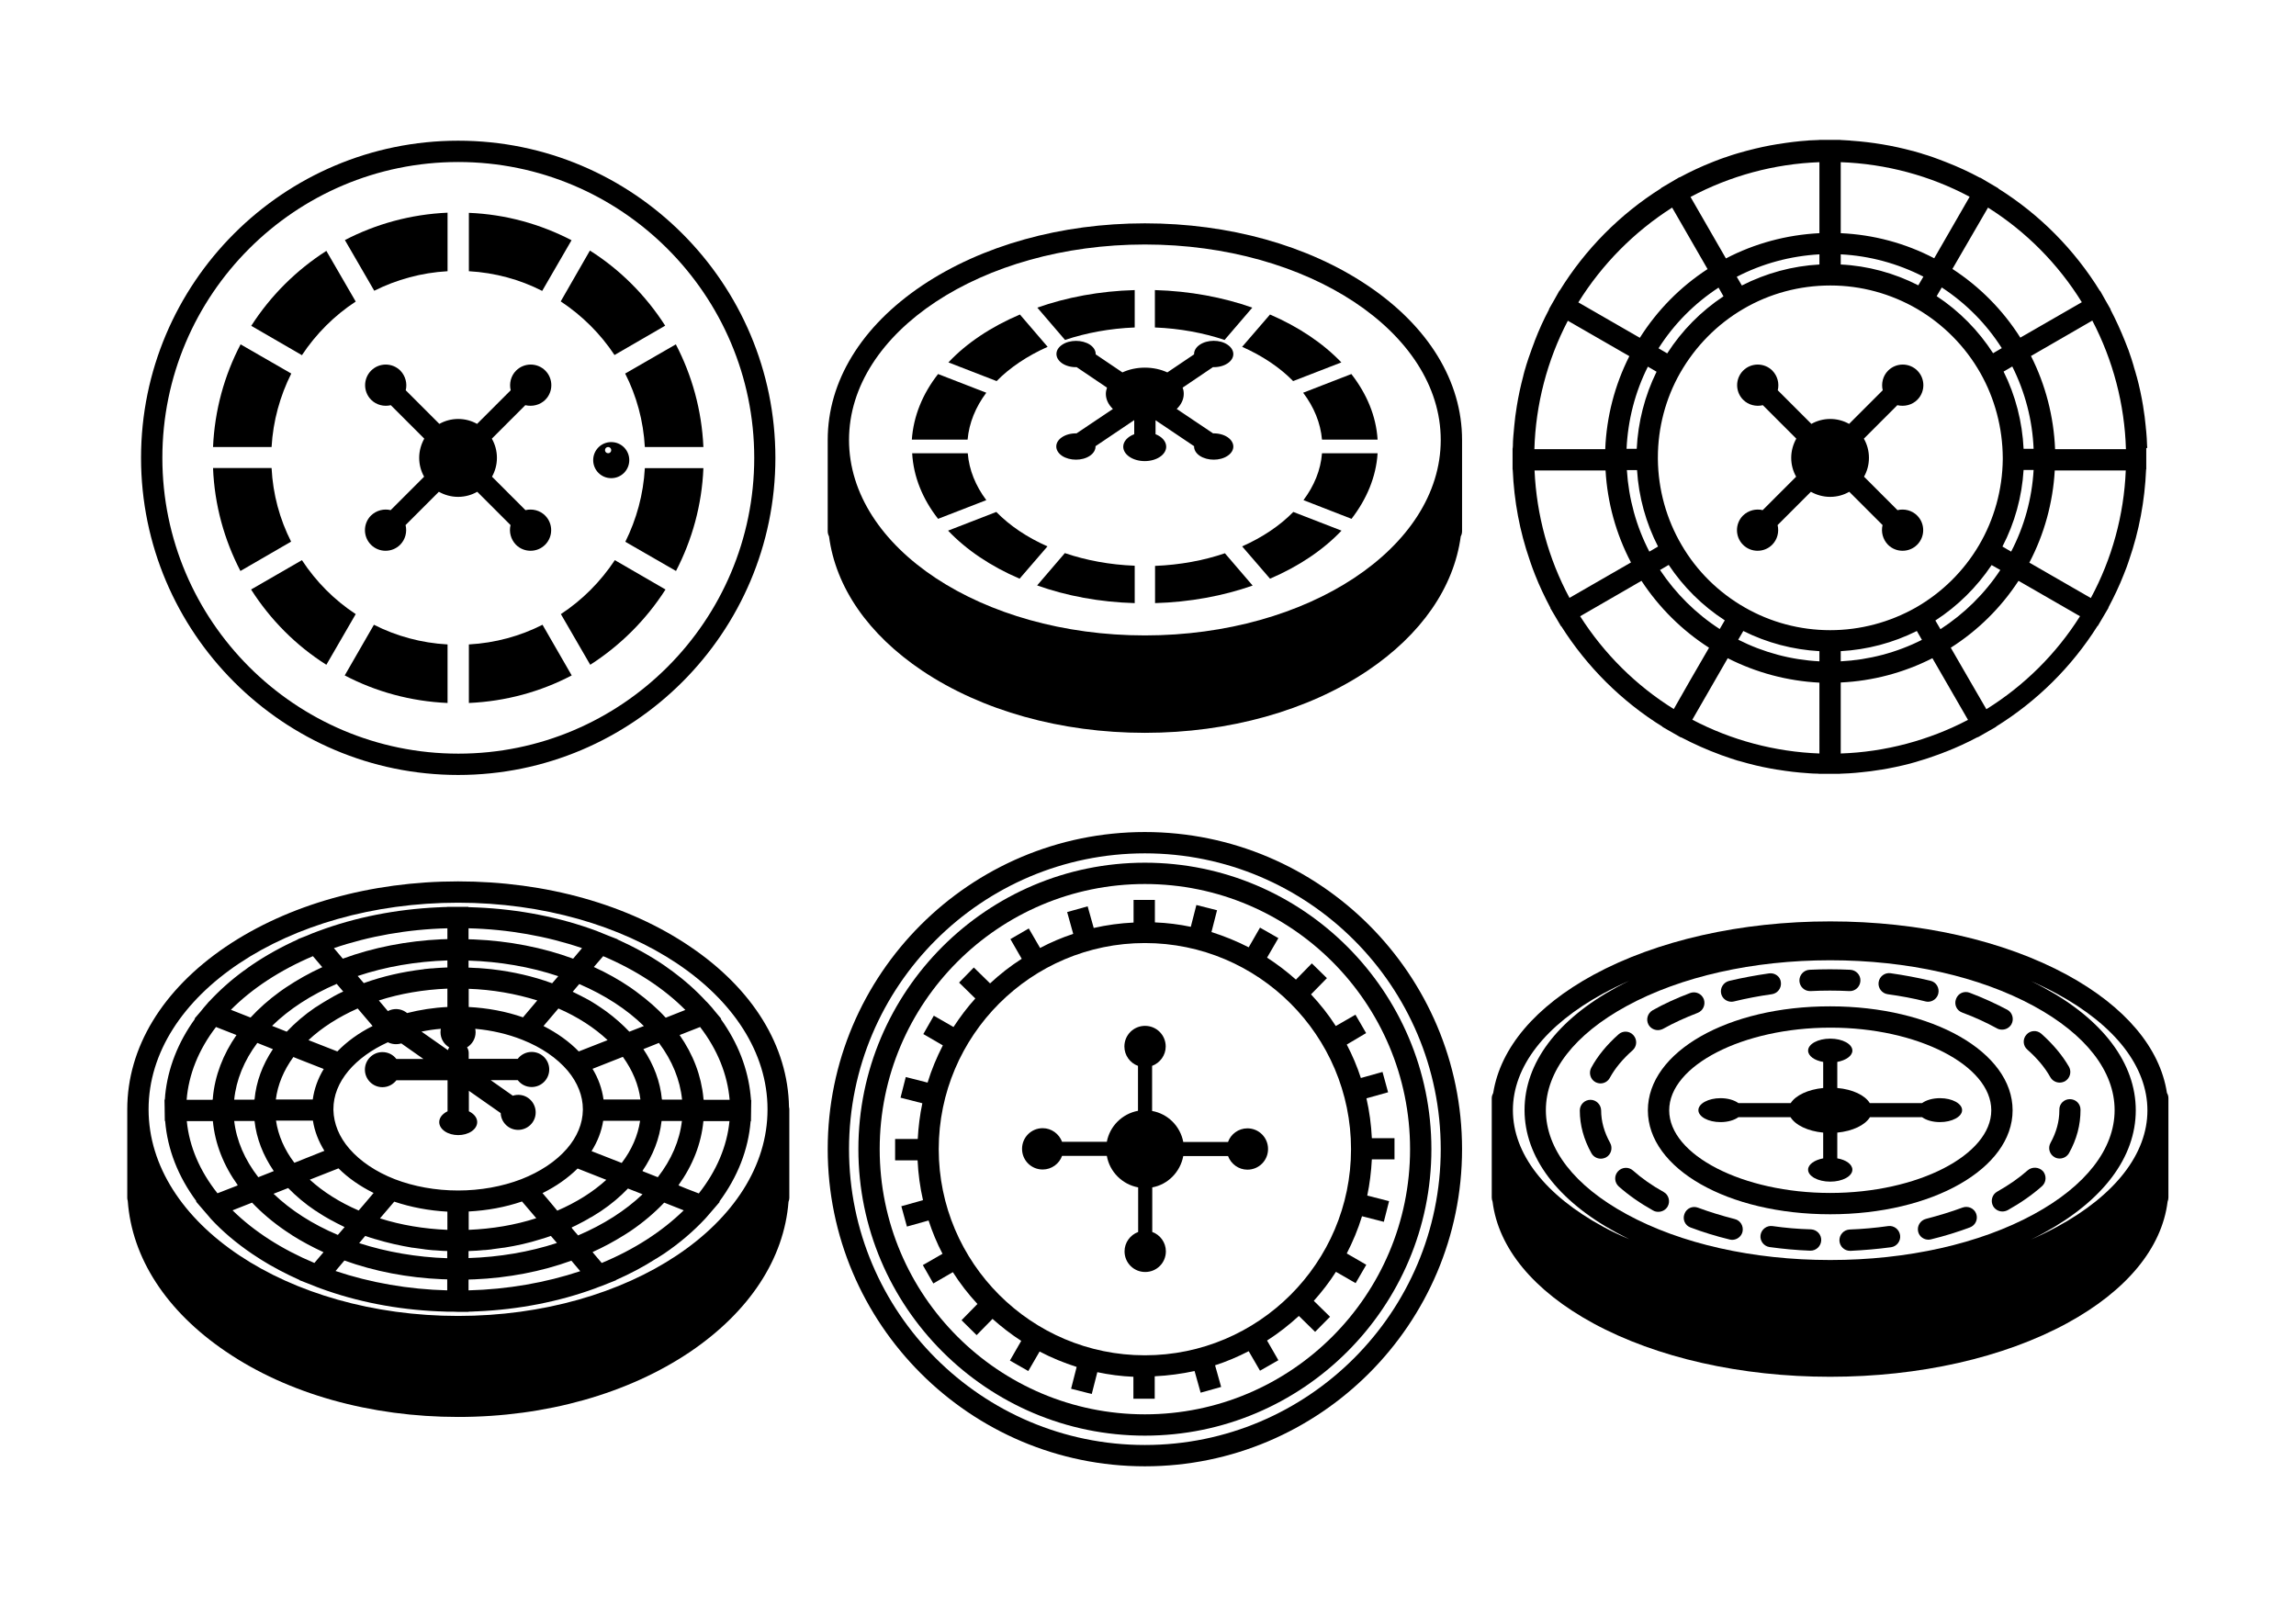 <?xml version="1.0" encoding="utf-8"?>
<!-- Generator: Adobe Illustrator 18.0.0, SVG Export Plug-In . SVG Version: 6.00 Build 0)  -->
<!DOCTYPE svg PUBLIC "-//W3C//DTD SVG 1.1//EN" "http://www.w3.org/Graphics/SVG/1.1/DTD/svg11.dtd">
<svg version="1.1" id="Layer_1" xmlns:x="http://ns.adobe.com/Extensibility/1.0/" xmlns:i="http://ns.adobe.com/AdobeIllustrator/10.0/" xmlns:graph="http://ns.adobe.com/Graphs/1.0/"
	 xmlns="http://www.w3.org/2000/svg" xmlns:xlink="http://www.w3.org/1999/xlink" xmlns:a="http://ns.adobe.com/AdobeSVGViewerExtensions/3.0/"
	 x="0px" y="0px" width="1400px" height="980px" viewBox="0 0 1400 980" enable-background="new 0 0 1400 980" xml:space="preserve"
	>
<g>
	<g>
		<path d="M86,279.2c0,106.6,86.8,193.4,193.4,193.4s193.4-86.8,193.4-193.4S386.1,85.8,279.4,85.8S86,172.6,86,279.2z M459.9,279.2
			c0,99.5-80.9,180.4-180.4,180.4S99,378.7,99,279.2S179.9,98.8,279.4,98.8S459.9,179.7,459.9,279.2z"/>
		<path d="M341.9,183.8c13,8.6,24.2,19.7,32.8,32.7l30.9-17.9c-11.8-18.4-27.4-34.1-45.9-45.8L341.9,183.8z"/>
		<path d="M153.2,198.7l30.9,17.9c8.6-13,19.8-24.2,32.8-32.7l-17.9-30.9C180.7,164.7,165,180.3,153.2,198.7z"/>
		<path d="M285.9,165.4c16,0.9,31.2,5.1,44.7,12l17.9-30.9c-18.9-9.8-40.1-15.8-62.6-16.7V165.4z"/>
		<path d="M153.1,359.5c11.8,18.5,27.4,34.2,45.9,45.9l17.9-30.9c-13.1-8.6-24.2-19.8-32.8-32.9L153.1,359.5z"/>
		<path d="M342,374.5l17.9,30.9c18.4-11.8,34.1-27.5,45.9-45.9l-30.9-17.9C366.2,354.7,355.1,365.9,342,374.5z"/>
		<path d="M272.9,165.4v-35.7c-22.5,1-43.7,6.9-62.6,16.7l17.9,30.9C241.8,170.5,256.9,166.3,272.9,165.4z"/>
		<path d="M393.2,272.6h35.7c-1-22.5-7-43.8-16.8-62.6l-30.9,17.8C388.1,241.4,392.3,256.5,393.2,272.6z"/>
		<path d="M285.9,428.7c22.6-1,43.8-6.9,62.7-16.8L330.8,381c-13.6,6.9-28.8,11.1-44.9,12V428.7z"/>
		<path d="M412.2,348.2c9.8-18.9,15.8-40.2,16.7-62.7h-35.7c-0.9,16.1-5.1,31.2-11.9,44.9L412.2,348.2z"/>
		<path d="M165.6,272.6c0.9-16,5.2-31.2,12-44.8l-30.9-17.8c-9.9,18.9-15.8,40.1-16.8,62.6H165.6z"/>
		<path d="M146.6,348.2l30.9-17.9c-6.9-13.6-11.1-28.8-11.9-44.9h-35.7C130.8,308.1,136.8,329.3,146.6,348.2z"/>
		<path d="M272.9,428.7V393c-16.1-0.9-31.3-5.1-44.9-12l-17.8,30.9C229.1,421.8,250.4,427.7,272.9,428.7z"/>
		<path d="M332.5,243.8c4.9-4.9,4.9-12.9,0-17.8c-4.9-4.9-12.9-4.9-17.8,0c-3.2,3.2-4.3,7.8-3.3,12l-20.5,20.5
			c-3.4-1.9-7.3-3-11.5-3c-4.2,0-8.1,1.1-11.5,3l-20.5-20.5c1-4.1-0.1-8.7-3.3-12c-4.9-4.9-12.9-4.9-17.8,0
			c-4.9,4.9-4.9,12.9,0,17.8c3.2,3.2,7.8,4.3,12,3.3l20.4,20.4c-1.9,3.4-3.1,7.4-3.1,11.7c0,4.2,1.1,8.1,3,11.5l-20.4,20.4
			c-4.1-1-8.7,0.1-12,3.3c-4.9,4.9-4.9,12.9,0,17.8c4.9,4.9,12.9,4.9,17.8,0c3.2-3.2,4.3-7.8,3.3-12l20.3-20.3
			c3.4,1.9,7.4,3.1,11.7,3.1c4.2,0,8.2-1.1,11.7-3.1l20.3,20.3c-1,4.1,0.1,8.7,3.3,12c4.9,4.9,12.9,4.9,17.8,0
			c4.9-4.9,4.9-12.9,0-17.8c-3.2-3.2-7.8-4.3-12-3.3l-20.4-20.4c1.9-3.4,3-7.3,3-11.5c0-4.2-1.1-8.2-3.1-11.7l20.4-20.4
			C324.7,248.1,329.3,247,332.5,243.8z"/>
		<path d="M361.7,280.6c0,6.1,4.9,11,11,11s11-4.9,11-11s-4.9-11-11-11S361.7,274.5,361.7,280.6z M370.8,276.4
			c-1.1,0-1.9-0.9-1.9-1.9c0-1.1,0.9-1.9,1.9-1.9c1.1,0,1.9,0.9,1.9,1.9C372.7,275.6,371.9,276.4,370.8,276.4z"/>
	</g>
	<g>
		<path d="M1309.3,273.9c0-0.2,0-0.3,0-0.5c0-0.5,0-1-0.1-1.5c-0.1-1.5-0.1-3-0.2-4.5c0-0.5-0.1-0.9-0.1-1.4
			c-0.1-1.9-0.3-3.7-0.5-5.5c0-0.1,0-0.1,0-0.2c-0.4-4.2-0.9-8.3-1.6-12.4c0,0,0-0.1,0-0.1c-1-6.1-2.3-12.2-3.9-18.1
			c-0.1-0.2-0.1-0.4-0.2-0.6c-0.4-1.6-0.9-3.2-1.4-4.8c-0.1-0.5-0.3-1-0.4-1.5c-0.4-1.3-0.8-2.6-1.2-3.9c-0.5-1.5-1-2.9-1.5-4.4
			c-0.2-0.6-0.4-1.3-0.7-1.9c-0.5-1.4-1-2.7-1.6-4.1c-0.1-0.2-0.1-0.3-0.2-0.5c-2.6-6.5-5.5-12.9-8.8-19.2l0.1-0.1l-3.2-5.6
			c0,0,0,0,0,0l-3.2-5.7l-0.1,0.1c-15.6-25.3-36.8-46.7-62-62.5l0.1-0.1l-5.6-3.3l-5.6-3.3l-0.1,0.1c-6.5-3.5-13.2-6.6-20.1-9.3
			c-0.3-0.1-0.7-0.3-1-0.4c-1.1-0.4-2.2-0.9-3.4-1.3c-0.9-0.3-1.8-0.7-2.7-1c-0.7-0.3-1.5-0.5-2.2-0.8c-1.8-0.6-3.6-1.2-5.4-1.7
			c-0.3-0.1-0.6-0.2-0.8-0.3c-1.7-0.5-3.5-1-5.2-1.5c-0.2,0-0.4-0.1-0.5-0.1c-11.9-3.2-24.3-5.3-37.1-6.2c-0.3,0-0.6,0-0.8-0.1
			c-1.7-0.1-3.5-0.2-5.2-0.3c-0.2,0-0.4,0-0.7,0v-0.1l-6.3,0c0,0-0.1,0-0.1,0c0,0-0.1,0-0.1,0h-6.5v0.1c-0.3,0-0.6,0-0.8,0
			c-1.6,0.1-3.2,0.1-4.7,0.2c-0.4,0-0.8,0-1.2,0.1c-6.2,0.4-12.4,1.2-18.4,2.2c-0.1,0-0.1,0-0.2,0c-6.2,1-12.2,2.3-18.2,3.9
			c-0.3,0.1-0.5,0.1-0.8,0.2c-1.7,0.5-3.3,0.9-5,1.4c-0.3,0.1-0.6,0.2-1,0.3c-1.8,0.5-3.5,1.1-5.3,1.7c-0.8,0.3-1.6,0.6-2.4,0.8
			c-0.9,0.3-1.7,0.6-2.5,0.9c-1.1,0.4-2.2,0.8-3.4,1.3c-0.3,0.1-0.6,0.3-1,0.4c-6.9,2.7-13.7,5.9-20.2,9.4l-0.1-0.1l-5.6,3.3
			l-5.6,3.3l0.1,0.1c-25.1,15.8-46.3,37.2-61.9,62.5l-0.1-0.1l-3.2,5.7l-3.2,5.6l0.1,0.1c-3.3,6.2-6.2,12.6-8.7,19.1
			c-0.1,0.2-0.2,0.4-0.2,0.6c-0.5,1.3-1,2.6-1.5,4c-0.5,1.5-1.1,3-1.6,4.5c-0.2,0.6-0.4,1.1-0.6,1.7c-0.4,1.3-0.9,2.7-1.3,4
			c-0.1,0.5-0.3,0.9-0.4,1.4c-0.5,1.6-1,3.3-1.4,5c0,0.2-0.1,0.3-0.1,0.5c-1.6,6-2.9,12-3.9,18.2c0,0,0,0,0,0
			c-0.7,4.1-1.2,8.2-1.6,12.4c0,0,0,0.1,0,0.1c-0.2,1.8-0.3,3.7-0.5,5.5c0,0.4-0.1,0.9-0.1,1.3c-0.1,1.5-0.2,3-0.2,4.5
			c0,0.5,0,1-0.1,1.5c0,0.2,0,0.3,0,0.5h-0.1l0,4.9c0,0.1,0,0.3,0,0.4c0,0.3,0,0.5,0,0.8l0,6.9h0.1c0,0,0,0.1,0,0.1
			c0.8,19.1,4.3,37.6,10.3,54.9c0.2,0.6,0.4,1.2,0.6,1.8c0.4,1,0.7,2.1,1.1,3.1c0.4,1,0.7,1.9,1.1,2.9c0.2,0.4,0.3,0.9,0.5,1.3
			c2.7,6.9,5.9,13.6,9.4,20.2l-0.1,0.1l3.3,5.6l3.3,5.6l0.1-0.1c15.7,24.8,36.9,45.9,61.8,61.3l-0.1,0.1l5.6,3.2l5.6,3.2l0.1-0.1
			c7.8,4.1,15.9,7.7,24.1,10.7c0.1,0,0.2,0.1,0.2,0.1c2,0.7,4.1,1.4,6.1,2.1c1.1,0.4,2.3,0.7,3.4,1.1c0.6,0.2,1.2,0.4,1.8,0.5
			c1.4,0.4,2.9,0.8,4.3,1.2c0.4,0.1,0.7,0.2,1.1,0.3c5.9,1.6,11.8,2.8,17.9,3.8c0.1,0,0.2,0,0.2,0c6,1,12,1.7,18.1,2.1
			c0.4,0,0.8,0.1,1.3,0.1c1.5,0.1,3.1,0.2,4.7,0.2c0.2,0,0.5,0,0.7,0l0,0.1l6.7,0c0,0,0.1,0,0.1,0l6.3,0v-0.1c0.3,0,0.6,0,0.9,0
			c1.5-0.1,3-0.1,4.5-0.2c0.5,0,0.9-0.1,1.4-0.1c1.9-0.1,3.7-0.3,5.6-0.5c0,0,0.1,0,0.1,0c4.2-0.4,8.3-0.9,12.3-1.6
			c0.1,0,0.2,0,0.2,0c6.1-1,12.1-2.3,17.9-3.8c0.3-0.1,0.6-0.2,1-0.3c1.5-0.4,3-0.8,4.4-1.3c0.6-0.2,1.1-0.3,1.7-0.5
			c1.2-0.4,2.4-0.7,3.5-1.1c2-0.7,4-1.4,6-2.1c0.1,0,0.2-0.1,0.3-0.1c1.5-0.5,2.9-1.1,4.4-1.7c0,0,0,0,0.1,0
			c6.7-2.6,13.2-5.6,19.6-9l0.1,0.1l5.6-3.2l5.6-3.2l-0.1-0.1c25-15.5,46.2-36.5,61.9-61.4l0.1,0.1l3.3-5.6l3.3-5.6l-0.1-0.1
			c3.5-6.6,6.7-13.3,9.4-20.2c0.2-0.4,0.3-0.8,0.5-1.3c0.4-0.9,0.7-1.9,1.1-2.8c0.4-1,0.8-2.1,1.1-3.1c0.2-0.6,0.4-1.2,0.6-1.8
			c6-17.4,9.5-35.8,10.3-55c0,0,0-0.1,0-0.1h0.1l0-6.9c0-0.3,0-0.5,0-0.8c0-0.1,0-0.3,0-0.4l0-4.9H1309.3z M1212.2,126.6
			c23.2,14.6,42.8,34.4,57.2,57.7l-37.5,21.6c-10.6-16.8-24.8-31.1-41.4-41.9l6.5-11.2L1212.2,126.6z M1233.9,273.7
			c-0.8-16.4-4.9-32.5-12.2-47.1l5.3-3.1c7.8,15.6,12.3,32.7,13,50.2H1233.9z M1240,286.7c-1,17.4-5.7,34.4-13.7,49.7l-5.3-3.1
			c7.5-14.4,11.9-30.4,12.9-46.7H1240z M1220.6,212.3l-5.3,3.1c-8.9-13.8-20.6-25.7-34.4-34.8l3.1-5.3
			C1198.7,184.9,1211.2,197.5,1220.6,212.3z M1122.4,98.9c27.5,1,54.5,8.2,78.6,21.1l-21.6,37.5c-17.6-9.2-37-14.4-57-15.3V98.9z
			 M1172.8,168.7l-3.1,5.3c-14.7-7.5-30.8-11.9-47.3-12.7v-6.2C1140,156,1157.2,160.7,1172.8,168.7z M1109.4,155.1v6.2
			c-16.5,0.9-32.6,5.3-47.3,12.8l-3.1-5.3C1074.6,160.7,1091.8,156.1,1109.4,155.1z M1109.4,98.9v43.3c-19.9,1-39.4,6.2-57,15.4
			l-21.6-37.5C1055,107.2,1081.9,99.9,1109.4,98.9z M1050.9,180.7c-13.7,9.1-25.4,20.9-34.3,34.8l-5.3-3.1
			c9.4-14.8,21.9-27.4,36.6-37L1050.9,180.7z M1019.6,126.6l21.6,37.5c-16.6,10.8-30.7,25.1-41.3,41.9l-37.5-21.6
			C976.9,161.1,996.5,141.3,1019.6,126.6z M998,273.7h-6.2c0.8-17.5,5.2-34.6,13-50.1l5.3,3.1C1002.9,241.3,998.8,257.4,998,273.7z
			 M1011,333.3l-5.3,3.1c-8-15.4-12.6-32.3-13.7-49.7h6.2C999.2,303,1003.6,318.9,1011,333.3z M956,195.6l37.5,21.6
			c-8.9,17.6-13.9,36.9-14.7,56.7h-43.2C936.4,246.6,943.4,219.7,956,195.6z M935.7,286.9H979c1.1,19.6,6.4,38.8,15.5,56.1
			L957,364.6C944.2,340.8,936.9,314.1,935.7,286.9z M1020.6,432.4c-23-14.3-42.5-33.7-57.1-56.6l26-15l11.4-6.6
			c10.7,16.3,24.8,30.3,41.2,40.8l-11.7,20.2L1020.6,432.4z M1012.2,347.6l1.7-1l3.6-2.1c9,13.5,20.6,25,34.2,33.8l-3.1,5.3
			C1034.2,374.3,1021.8,362,1012.2,347.6z M1109.4,459.5c-27.1-1-53.7-8.1-77.5-20.6l21.6-37.5c17.3,8.8,36.4,13.9,55.9,14.9V459.5z
			 M1109.4,403.3c-17.3-0.9-34.1-5.4-49.5-13.2l3.1-5.3c14.4,7.2,30.2,11.4,46.4,12.3V403.3z M1116,384.3h-0.1
			c-18.3,0-36.3-4.8-52.1-13.9c-15.9-9.1-29.2-22.2-38.4-38c-9.3-15.8-14.3-33.9-14.5-52.3l0-1.1c0-18.1,4.7-36,13.6-51.6
			c9.2-16.1,22.4-29.6,38.5-39c16-9.4,34.3-14.3,53-14.3l0.2,0c18.6,0,36.8,5,52.8,14.3c16,9.4,29.3,22.8,38.5,39
			c8.9,15.7,13.6,33.6,13.7,51.7l0,1.1c-0.2,18.4-5.2,36.5-14.5,52.3c-9.3,15.8-22.6,28.9-38.5,38
			C1152.3,379.5,1134.3,384.3,1116,384.3z M1219.7,347.6c-9.5,14.4-22,26.7-36.5,36.1l-3.1-5.3c13.6-8.8,25.3-20.4,34.3-33.8
			L1219.7,347.6z M1171.9,390.2c-15.4,7.8-32.3,12.2-49.5,13.1v-6.2c16.2-0.9,32-5.1,46.4-12.3L1171.9,390.2z M1122.4,459.5v-43.3
			c19.5-0.9,38.6-6,55.9-14.8L1200,439C1176.1,451.5,1149.5,458.6,1122.4,459.5z M1211.2,432.5l-10.2-17.6l-11.5-19.9
			c16.5-10.5,30.6-24.4,41.3-40.8l37.5,21.6C1253.8,398.8,1234.2,418.2,1211.2,432.5z M1274.9,364.7l-37.5-21.6
			c9.1-17.3,14.4-36.6,15.5-56.2h43.3C1295.1,314.1,1287.8,340.8,1274.9,364.7z M1253.1,273.9c-0.8-19.8-5.8-39.2-14.7-56.8l20.8-12
			l16.6-9.6c12.6,24.1,19.7,51,20.5,78.4H1253.1z"/>
		<path d="M1169.1,243.8c4.9-4.9,4.9-12.9,0-17.8c-4.9-4.9-12.9-4.9-17.8,0c-3.2,3.2-4.3,7.8-3.3,12l-20.5,20.5
			c-3.4-1.9-7.3-3-11.5-3c-4.2,0-8.1,1.1-11.5,3l-20.5-20.5c1-4.2-0.1-8.7-3.3-12c-4.9-4.9-12.9-4.9-17.8,0
			c-4.9,4.9-4.9,12.9,0,17.8c3.2,3.2,7.8,4.3,12,3.3l20.4,20.4c-1.9,3.4-3.1,7.4-3.1,11.7c0,4.2,1.1,8.1,3,11.5l-20.4,20.4
			c-4.1-1-8.7,0.1-12,3.3c-4.9,4.9-4.9,12.9,0,17.8c4.9,4.9,12.9,4.9,17.8,0c3.2-3.2,4.3-7.8,3.3-12l20.3-20.3
			c3.4,1.9,7.4,3.1,11.7,3.1s8.2-1.1,11.7-3.1l20.3,20.3c-1,4.1,0.1,8.7,3.3,12c4.9,4.9,12.9,4.9,17.8,0c4.9-4.9,4.9-12.9,0-17.8
			c-3.2-3.2-7.8-4.3-12-3.3l-20.4-20.4c1.9-3.4,3-7.3,3-11.5c0-4.2-1.1-8.2-3.1-11.7l20.4-20.4
			C1161.3,248.1,1165.9,247,1169.1,243.8z"/>
	</g>
	<g>
		<path d="M698.1,136.2c-51.2,0-99.4,13.5-135.8,37.9c-37.2,25-57.6,58.5-57.6,94.2v55.6c0,1.2,0.3,2.2,0.8,3.2
			c4.1,31.1,23.9,59.8,56.8,81.9c36.4,24.4,84.6,37.9,135.8,37.9c51.2,0,99.4-13.5,135.8-37.9c32.8-22.1,52.6-50.8,56.8-81.9
			c0.5-0.9,0.8-2,0.8-3.2v-55.6c0-35.8-20.5-69.3-57.6-94.2C797.5,149.6,749.3,136.2,698.1,136.2z M878.5,268.3
			c0,65.7-80.9,119.2-180.4,119.2s-180.4-53.5-180.4-119.2c0-65.7,80.9-119.2,180.4-119.2S878.5,202.6,878.5,268.3z"/>
		<path d="M757.4,211.5c12.4,5.5,23,12.6,31.1,20.9l29.4-11.4c-11.2-11.7-26.1-21.7-43.5-29.2L757.4,211.5z"/>
		<path d="M578.3,221l29.4,11.4c8.1-8.3,18.8-15.4,31.1-20.9l-16.9-19.7C604.3,199.3,589.4,209.2,578.3,221z"/>
		<path d="M704.2,199.7c15.2,0.6,29.6,3.3,42.5,7.6l16.9-19.7c-17.9-6.3-38.1-10.1-59.4-10.7V199.7z"/>
		<path d="M621.7,352.9l17-19.7c-12.4-5.5-23-12.6-31.2-21l-29.4,11.4C589.3,335.4,604.2,345.4,621.7,352.9z"/>
		<path d="M774.4,352.9c17.5-7.5,32.4-17.5,43.6-29.3l-29.4-11.4c-8.1,8.3-18.8,15.5-31.2,21L774.4,352.9z"/>
		<path d="M691.9,199.7v-22.8c-21.4,0.6-41.5,4.4-59.4,10.7l16.9,19.7C662.3,203,676.7,200.3,691.9,199.7z"/>
		<path d="M806.1,268.1H840c-0.9-14.4-6.6-27.9-16-40l-29.4,11.4C801.2,248.2,805.2,257.9,806.1,268.1z"/>
		<path d="M704.2,367.8c21.4-0.6,41.6-4.4,59.6-10.7l-16.9-19.7c-12.9,4.4-27.4,7.1-42.6,7.7V367.8z"/>
		<path d="M824.1,316.4c9.3-12.1,15-25.6,15.9-40h-33.9c-0.8,10.3-4.8,19.9-11.3,28.6L824.1,316.4z"/>
		<path d="M590,268.1c0.9-10.2,4.9-19.9,11.4-28.6l-29.4-11.4c-9.4,12-15,25.6-16,40H590z"/>
		<path d="M572,316.4l29.4-11.4c-6.5-8.7-10.5-18.4-11.3-28.6h-33.9C557,290.8,562.6,304.4,572,316.4z"/>
		<path d="M691.9,367.8V345c-15.3-0.6-29.7-3.3-42.6-7.7l-16.9,19.7C650.3,363.4,670.5,367.2,691.9,367.8z"/>
		<path d="M748.5,221.6c4.7-3.1,4.7-8.2,0-11.4s-12.3-3.1-16.9,0c-2.4,1.6-3.6,3.8-3.5,5.9l-16.3,11c-3.9-1.8-8.6-2.9-13.7-2.9
			s-9.8,1.1-13.7,2.9l-16.3-11c0.1-2.1-1.1-4.3-3.5-5.9c-4.7-3.1-12.3-3.1-16.9,0c-4.7,3.1-4.7,8.2,0,11.4c2.4,1.6,5.6,2.4,8.8,2.3
			l18.5,12.5c-0.4,1.2-0.7,2.5-0.7,3.8c0,3.4,1.6,6.6,4.3,9.2l-22.2,14.9c-3.2-0.1-6.4,0.7-8.8,2.3c-4.7,3.1-4.7,8.2,0,11.4
			c4.7,3.1,12.3,3.1,16.9,0c2.4-1.6,3.6-3.8,3.5-5.9l23.6-15.9v8.6c-4,1.5-6.7,4.4-6.7,7.6c0,4.8,5.8,8.8,13.1,8.8
			c7.2,0,13.1-3.9,13.1-8.8c0-3.2-2.6-6.1-6.5-7.6v-8.5l23.5,15.8c-0.1,2.1,1.1,4.3,3.5,5.9c4.7,3.1,12.3,3.1,16.9,0
			c4.7-3.1,4.7-8.2,0-11.4c-2.4-1.6-5.6-2.4-8.8-2.3l-22.2-14.9c2.7-2.6,4.3-5.8,4.3-9.2c0-1.3-0.2-2.6-0.7-3.8l18.5-12.5
			C742.9,224,746.1,223.2,748.5,221.6z"/>
	</g>
	<g>
		<g>
			<path d="M504.7,700.8c0,106.6,86.8,193.4,193.4,193.4c106.6,0,193.4-86.8,193.4-193.4s-86.8-193.4-193.4-193.4
				C591.4,507.4,504.7,594.1,504.7,700.8z M878.5,700.8c0,99.5-80.9,180.4-180.4,180.4s-180.4-80.9-180.4-180.4
				s80.9-180.4,180.4-180.4S878.5,601.3,878.5,700.8z"/>
			<path d="M523.4,700.8c0,96.3,78.4,174.7,174.7,174.7s174.7-78.4,174.7-174.7c0-96.3-78.4-174.7-174.7-174.7
				S523.4,604.5,523.4,700.8z M859.8,700.8c0,89.2-72.5,161.7-161.7,161.7S536.4,790,536.4,700.8c0-89.2,72.5-161.7,161.7-161.7
				S859.8,611.6,859.8,700.8z"/>
			<path d="M850.3,707.1v-6.5v-6.5h-13.8c-0.4-8.3-1.5-16.4-3.3-24.3l13.2-3.7l-1.7-6.2l-1.7-6.2l-13.2,3.7
				c-2.3-7.1-5.2-13.9-8.6-20.4L833,630l-6.5-11.2l-12,6.9c-4.4-6.9-9.5-13.3-15.1-19.3l9.7-9.9l-4.6-4.5l-4.6-4.5l-9.7,9.9
				c-5.5-4.9-11.4-9.4-17.6-13.4l6.9-11.9l-5.6-3.2l-5.6-3.2l-6.9,12c-7.2-3.7-14.8-6.8-22.7-9.3l3.4-13.3l-6.3-1.6l-6.3-1.6
				l-3.4,13.3c-7.1-1.5-14.4-2.4-21.9-2.7v-13.7h-6.5h-6.5v13.8c-8.3,0.4-16.4,1.5-24.3,3.3l-3.7-13.2l-12.5,3.5l3.7,13.3
				c-7,2.3-13.8,5.2-20.2,8.6l-6.9-11.9l-11.2,6.5l6.9,12c-6.9,4.4-13.4,9.5-19.3,15l-9.9-9.7l-4.5,4.6l-4.5,4.6l9.9,9.7
				c-4.9,5.4-9.3,11.3-13.3,17.4l-12-6.9l-3.2,5.6l-3.2,5.6l11.9,6.9c-3.7,7.2-6.9,14.8-9.3,22.7l-13.3-3.4l-3.2,12.6l13.3,3.4
				c-1.5,7.1-2.4,14.4-2.8,21.8h-13.8v6.5v6.5h13.7c0.4,8.3,1.5,16.4,3.3,24.3l-13.2,3.7l1.7,6.2l1.7,6.2l13.2-3.7
				c2.3,7,5.1,13.8,8.5,20.3l-12,6.9l3.2,5.6l3.2,5.6l11.9-6.9c4.4,6.9,9.4,13.4,15,19.4l-9.7,9.9l9.2,9.1l9.7-9.9
				c5.5,4.9,11.3,9.4,17.5,13.4l-6.9,12l5.6,3.2l5.6,3.2l6.9-11.9c7.2,3.8,14.8,6.9,22.6,9.4l-3.4,13.3l12.6,3.2l3.4-13.3
				c7.1,1.5,14.5,2.5,22,2.8V853h13v-13.7c8.3-0.4,16.4-1.5,24.3-3.2l3.7,13.2l12.5-3.5l-3.7-13.2c7.1-2.3,13.9-5.2,20.5-8.6
				l6.9,11.9l5.6-3.2l5.6-3.2l-6.9-12c6.9-4.4,13.4-9.5,19.4-15l9.9,9.7l9.1-9.2l-9.9-9.7c4.9-5.5,9.5-11.4,13.5-17.7l12,6.9
				l6.5-11.2l-11.9-6.9c3.7-7.2,6.9-14.8,9.3-22.7l13.3,3.4l1.6-6.3l1.6-6.3l-13.3-3.4c1.5-7.2,2.4-14.5,2.8-22.1H850.3z
				 M565.9,700.6L565.9,700.6L565.9,700.6z M697.8,568.6L697.8,568.6L697.8,568.6z M603.7,608.2L603.7,608.2L603.7,608.2z
				 M605.2,794.9L605.2,794.9L605.2,794.9z M664.7,828.7L664.7,828.7L664.7,828.7z M764,815.3L764,815.3L764,815.3z M698.1,826.5
				c-69.3,0-125.7-56.4-125.7-125.7c0-69.3,56.4-125.7,125.7-125.7s125.7,56.4,125.7,125.7C823.8,770.1,767.4,826.5,698.1,826.5z
				 M825.4,665.3L825.4,665.3L825.4,665.3z M830.2,700.6L830.2,700.6L830.2,700.6z"/>
			<path d="M721.5,705h27.3c1.8,4.8,6.4,8.3,11.8,8.3c7,0,12.6-5.6,12.6-12.6c0-7-5.6-12.6-12.6-12.6c-5.4,0-10.1,3.5-11.8,8.3
				h-27.3c-1.8-9.6-9.4-17.2-19-18.9V650c4.8-1.8,8.3-6.4,8.3-11.8c0-7-5.6-12.6-12.6-12.6c-7,0-12.6,5.6-12.6,12.6
				c0,5.4,3.5,10.1,8.3,11.8v27.4c-9.6,1.8-17.2,9.3-19,18.9h-27.3c-1.8-4.8-6.4-8.3-11.8-8.3c-7,0-12.6,5.6-12.6,12.6
				c0,7,5.6,12.6,12.6,12.6c5.4,0,10.1-3.5,11.8-8.3h27.3c1.7,9.7,9.4,17.4,19.1,19.2v27.2c-4.8,1.8-8.3,6.4-8.3,11.8
				c0,7,5.6,12.6,12.6,12.6c7,0,12.6-5.6,12.6-12.6c0-5.4-3.5-10.1-8.3-11.8v-27.2C712.1,722.4,719.7,714.7,721.5,705z"/>
		</g>
	</g>
	<g>
		<path d="M1260.4,594.5c-38.7-21-90-32.6-144.4-32.6c-54.5,0-105.7,11.6-144.4,32.6c-35.4,19.3-56.7,44.5-61.1,72
			c-0.5,1-0.9,2-0.9,3.2v60.6c0,0.9,0.2,1.7,0.5,2.5c3.5,28.3,25,54.4,61.4,74.2c38.7,21,90,32.6,144.4,32.6
			c54.5,0,105.7-11.6,144.4-32.6c36.4-19.8,57.9-45.9,61.4-74.2c0.3-0.8,0.5-1.6,0.5-2.5v-60.6c0-1.2-0.3-2.2-0.9-3.2
			C1317.1,639,1295.8,613.8,1260.4,594.5z M977.7,748.2c-35.6-19.3-55.2-44.6-55.2-71.2c0-26.5,19.6-51.8,55.2-71.2
			c5-2.7,10.3-5.3,15.8-7.7c-2.7,1.3-5.3,2.6-7.8,4c-36.2,19.7-56.1,46.2-56.1,74.8c0,28.6,19.9,55.2,56.1,74.8
			c2.6,1.4,5.2,2.7,7.8,4C988.1,753.5,982.8,751,977.7,748.2z M991.9,740.5c-31.8-17.3-49.3-39.8-49.3-63.5
			c0-23.6,17.5-46.2,49.3-63.5c33-18,77.1-27.9,124.1-27.9c47,0,91,9.9,124.1,27.9c31.8,17.3,49.3,39.8,49.3,63.5
			c0,23.6-17.5,46.2-49.3,63.5c-33,18-77.1,27.9-124.1,27.9C1069,768.4,1024.9,758.5,991.9,740.5z M1254.2,748.2
			c-5,2.7-10.3,5.3-15.8,7.7c2.7-1.3,5.3-2.6,7.8-4c36.2-19.7,56.1-46.2,56.1-74.8c0-28.6-19.9-55.2-56.1-74.8
			c-2.5-1.4-5.2-2.7-7.8-4c5.5,2.4,10.8,5,15.8,7.7c35.6,19.3,55.2,44.6,55.2,71.2C1309.4,703.6,1289.8,728.9,1254.2,748.2z"/>
		<path d="M1078.7,593.6c-8.3,1.2-16.5,2.7-24.4,4.6c-3.5,0.9-5.6,4.4-4.8,7.8c0.7,3,3.4,4.9,6.3,4.9c0.5,0,1-0.1,1.5-0.2
			c7.4-1.8,15.2-3.3,23.1-4.4c3.5-0.5,6-3.8,5.5-7.3C1085.6,595.6,1082.3,593.1,1078.7,593.6z"/>
		<path d="M1030.5,605.6c-8.2,3.1-15.9,6.6-22.8,10.5c-3.1,1.8-4.2,5.7-2.5,8.8c1.2,2.1,3.4,3.3,5.7,3.3c1.1,0,2.2-0.3,3.2-0.8
			c6.4-3.6,13.5-6.8,21-9.7c3.4-1.3,5-5,3.8-8.4C1037.6,606,1033.9,604.3,1030.5,605.6z"/>
		<path d="M1196.7,736.4c-7,2.6-14.6,4.9-22.3,6.9c-3.5,0.9-5.6,4.4-4.8,7.8c0.7,3,3.4,4.9,6.3,4.9c0.5,0,1-0.1,1.5-0.2
			c8.3-2,16.3-4.5,23.8-7.3c3.4-1.3,5-5,3.8-8.3C1203.8,736.9,1200.1,735.2,1196.7,736.4z"/>
		<path d="M1236.4,713.7c-5.3,4.7-11.5,9-18.6,13c-3.1,1.7-4.2,5.7-2.5,8.8c1.2,2.1,3.4,3.3,5.7,3.3c1.1,0,2.2-0.3,3.2-0.8
			c7.9-4.4,14.9-9.3,20.9-14.6c2.7-2.4,2.9-6.5,0.6-9.2C1243.2,711.6,1239.1,711.4,1236.4,713.7z"/>
		<path d="M1252.8,705.7c1,0.6,2.1,0.8,3.1,0.8c2.3,0,4.5-1.2,5.7-3.3c4.7-8.4,7-17.2,7-26.2l0-0.3c0-3.6-2.9-6.4-6.5-6.4
			c0,0,0,0,0,0c-3.6,0-6.5,2.9-6.4,6.5l0,0.3c0,6.7-1.8,13.4-5.4,19.9C1248.6,700.1,1249.7,704,1252.8,705.7z"/>
		<path d="M1151.3,747.7c-7.7,1.1-15.5,1.8-23.5,2.1c-3.6,0.2-6.3,3.2-6.2,6.8c0.2,3.5,3,6.2,6.5,6.2c0.1,0,0.2,0,0.3,0
			c8.3-0.4,16.6-1.1,24.7-2.2c3.5-0.5,6-3.8,5.5-7.3C1158.1,749.7,1154.8,747.2,1151.3,747.7z"/>
		<path d="M1244.7,630.4c-2.7-2.4-6.8-2.1-9.1,0.6c-2.4,2.7-2.1,6.8,0.6,9.1c6,5.3,10.7,10.9,14,16.8c1.2,2.1,3.4,3.3,5.7,3.3
			c1.1,0,2.2-0.3,3.2-0.8c3.1-1.8,4.2-5.7,2.5-8.8C1257.5,643.5,1251.8,636.7,1244.7,630.4z"/>
		<path d="M986.9,630.8c-7.1,6.3-12.7,13.1-16.6,20.3c-1.7,3.1-0.6,7.1,2.5,8.8c1,0.5,2.1,0.8,3.1,0.8c2.3,0,4.5-1.2,5.7-3.4
			c3.2-5.9,7.9-11.5,13.9-16.8c2.7-2.4,2.9-6.5,0.5-9.2C993.6,628.6,989.5,628.4,986.9,630.8z"/>
		<path d="M1152.8,593.5c-3.6-0.5-6.8,2-7.3,5.5c-0.5,3.5,2,6.8,5.5,7.3c7.9,1.1,15.7,2.5,23.1,4.4c0.5,0.1,1,0.2,1.5,0.2
			c2.9,0,5.6-2,6.3-5c0.8-3.5-1.3-7-4.8-7.8C1169.3,596.2,1161.1,594.7,1152.8,593.5z"/>
		<path d="M1103.4,591.4c-3.6,0.2-6.3,3.2-6.2,6.8c0.2,3.5,3,6.2,6.5,6.2c0.1,0,0.2,0,0.3,0c7.8-0.4,15.8-0.4,23.6,0
			c3.6,0.2,6.6-2.6,6.8-6.2c0.2-3.6-2.6-6.6-6.2-6.8C1119.9,591,1111.6,591,1103.4,591.4z"/>
		<path d="M1201,605.4c-3.4-1.3-7.1,0.4-8.3,3.8c-1.3,3.4,0.4,7.1,3.8,8.3c7.6,2.8,14.7,6.1,21.1,9.6c1,0.6,2.1,0.8,3.2,0.8
			c2.3,0,4.5-1.2,5.7-3.3c1.7-3.1,0.6-7.1-2.5-8.8C1216.8,612,1209.2,608.5,1201,605.4z"/>
		<path d="M1080.8,747.7c-3.5-0.5-6.8,2-7.3,5.5c-0.5,3.5,2,6.8,5.5,7.3c8,1.1,16.3,1.9,24.7,2.2c0.1,0,0.2,0,0.3,0
			c3.4,0,6.3-2.7,6.5-6.2c0.2-3.6-2.6-6.6-6.2-6.8C1096.4,749.5,1088.5,748.8,1080.8,747.7z"/>
		<path d="M1035.4,736.5c-3.4-1.3-7.1,0.4-8.3,3.8c-1.3,3.4,0.4,7.1,3.8,8.3c7.5,2.8,15.5,5.3,23.8,7.3c0.5,0.1,1,0.2,1.5,0.2
			c2.9,0,5.6-2,6.3-4.9c0.8-3.5-1.3-7-4.8-7.8C1049.9,741.4,1042.4,739.1,1035.4,736.5z"/>
		<path d="M969.8,670.7C969.8,670.7,969.7,670.7,969.8,670.7c-3.6,0-6.5,2.9-6.5,6.5c0,8.9,2.4,17.7,7.1,26.1
			c1.2,2.1,3.4,3.3,5.7,3.3c1.1,0,2.2-0.3,3.2-0.8c3.1-1.7,4.2-5.7,2.5-8.8c-3.6-6.5-5.5-13.1-5.5-19.9
			C976.2,673.6,973.3,670.7,969.8,670.7z"/>
		<path d="M995.7,713.8c-2.7-2.4-6.8-2.1-9.2,0.6c-2.4,2.7-2.1,6.8,0.6,9.2c6,5.3,13,10.2,20.9,14.6c1,0.6,2.1,0.8,3.2,0.8
			c2.3,0,4.5-1.2,5.7-3.3c1.7-3.1,0.6-7.1-2.5-8.8C1007.2,722.9,1001,718.5,995.7,713.8z"/>
		<path d="M1004.8,677.1c0,35.6,48.8,63.4,111.2,63.4c62.3,0,111.2-27.9,111.2-63.4s-48.8-63.4-111.2-63.4
			C1053.6,613.6,1004.8,641.5,1004.8,677.1z M1214.2,677.1c0,27.3-45,50.4-98.2,50.4c-53.2,0-98.2-23.1-98.2-50.4s45-50.4,98.2-50.4
			C1169.2,626.6,1214.2,649.7,1214.2,677.1z"/>
		<path d="M1140.2,681.3h31.8c2.5,1.8,6.4,3,10.9,3c7.4,0,13.5-3.3,13.5-7.3s-6-7.3-13.5-7.3c-4.5,0-8.4,1.2-10.9,3h-31.9
			c-2.9-4.8-10.5-8.4-19.8-9.2v-15.9c5.3-1,9.2-3.7,9.2-6.9c0-4-6-7.3-13.5-7.3s-13.5,3.3-13.5,7.3c0,3.2,3.8,6,9.2,6.9v15.9
			c-9.3,0.9-16.8,4.5-19.8,9.2H1060c-2.5-1.8-6.4-3-10.9-3c-7.4,0-13.5,3.3-13.5,7.3s6,7.3,13.5,7.3c4.5,0,8.4-1.2,10.9-3h31.8
			c2.9,4.8,10.5,8.5,19.9,9.4v15.7c-5.3,1-9.2,3.7-9.2,6.9c0,4,6,7.3,13.5,7.3s13.5-3.3,13.5-7.3c0-3.2-3.8-6-9.2-6.9v-15.7
			C1129.7,689.8,1137.3,686.1,1140.2,681.3z"/>
	</g>
	<g>
		<path d="M421,577.4c-37.9-25.8-88.2-39.9-141.7-39.9c-53.4,0-103.7,14.2-141.7,39.9c-38.7,26.3-60,61.5-60,99.1v54
			c0,0.6,0.1,1.2,0.3,1.8c2.5,34.9,23.5,67.3,59.8,91.9c37.9,25.8,88.2,39.9,141.7,39.9c53.4,0,103.7-14.2,141.7-39.9
			c36-24.5,57-56.6,59.7-91.3c0.3-0.8,0.5-1.6,0.5-2.4v-54c0-0.5-0.1-1-0.2-1.4C480.5,638,459.2,603.3,421,577.4z M279.3,802.5
			c-104.1,0-188.7-56.5-188.7-126c0-69.5,84.7-126,188.7-126s188.7,56.5,188.7,126C468.1,746,383.4,802.5,279.3,802.5z"/>
		<path d="M457.9,670.7c0-0.7-0.1-1.5-0.2-2.2c0-0.1,0-0.2,0-0.3c-1.6-16.5-7.8-32.3-18.2-46.8l0.3-0.1l-3.7-4.4
			c-1.3-1.7-2.7-3.3-4.2-4.9l-1-1.1l-0.1,0c-6.1-6.7-13.3-13.1-21.3-19c-0.1,0-0.1-0.1-0.2-0.1c-1.5-1.1-3-2.2-4.6-3.3
			c-8.7-5.9-18.2-11.1-28.2-15.6l0.1-0.1l-5.4-2.1c-2-0.8-4.1-1.7-6.2-2.5l-1.2-0.5l0,0c-22.4-8.3-47.1-13.2-72.9-14.3
			c0,0-0.1,0-0.1,0c-1.7-0.1-3.4-0.1-5.2-0.2V553l-6.3,0c0,0,0,0-0.1,0c0,0,0,0-0.1,0h0h-6.5v0.1c0,0,0,0-0.1,0
			c-1.6,0-3.3,0.1-4.9,0.2c-0.1,0-0.3,0-0.4,0c-25.8,1.2-50.5,6.1-72.8,14.4l0,0l-1.1,0.4c-2.1,0.8-4.2,1.6-6.2,2.5l-5.4,2.1
			l0.1,0.1c-10,4.5-19.4,9.7-28.1,15.6c-1.6,1.1-3.2,2.2-4.7,3.4c0,0,0,0-0.1,0c-8.1,5.9-15.2,12.3-21.4,19l-0.1,0l-0.9,1.1
			c-1.5,1.7-2.9,3.3-4.2,5l-3.7,4.3l0.3,0.1c-10.4,14.4-16.6,30.3-18.2,46.7c0,0.1,0,0.3,0,0.4c-0.1,0.7-0.1,1.5-0.2,2.2h-0.2
			l0.1,5.5c0,0.1,0,0.1,0,0.2c0,0,0,0.1,0,0.1c0,0.2,0,0.4,0,0.6l0.1,6.6h0.2c1.4,17.3,7.9,33.9,19.1,49l-0.3,0.1l3.7,4.3
			c1.4,1.7,2.9,3.4,4.4,5.1l0.9,1.1l0,0c7.1,7.7,15.5,14.8,25.2,21.4c1.5,1,3,2,4.6,3c0,0,0.1,0.1,0.1,0.1
			c7.6,4.8,15.8,9.1,24.3,12.9l-0.1,0.1l5.4,2.1c1.9,0.8,3.9,1.5,5.8,2.3l1.6,0.6l0,0c22.1,8.1,46.5,12.9,72,14c0.2,0,0.3,0,0.5,0
			c1.6,0.1,3.2,0.1,4.8,0.2c0,0,0,0,0,0l0,0l1.4,0c1.6,0,3.2,0,4.8,0.1l0.2,0l0.1,0c0,0,0,0,0.1,0l6.4,0v-0.1c0,0,0.1,0,0.1,0
			c1.5,0,3.1-0.1,4.6-0.2c0.2,0,0.4,0,0.6,0c25.4-1.1,49.8-5.9,71.9-14l0,0l1.5-0.6c2-0.7,4-1.5,6-2.3l5.3-2.1l-0.1-0.1
			c8.6-3.8,16.8-8.1,24.4-13c0,0,0,0,0.1,0c1.6-1,3.1-2,4.7-3c9.6-6.5,18-13.7,25.1-21.3l0,0l0.9-1c1.5-1.7,3-3.4,4.4-5.1l3.7-4.3
			l-0.3-0.1c11.2-15.1,17.7-31.7,19.1-49h0.2l0.1-6.4l0-0.2c0-0.2,0-0.4,0-0.6c0-0.1,0-0.2,0-0.3l0.1-5.5H457.9z M367.8,583.1
			c20,8.5,37.1,19.7,50.1,32.8l-11.9,4.7l-0.1-0.1l-0.1,0c-5-5.5-10.9-10.6-17.4-15.4c0,0-0.1,0-0.1-0.1c-1.3-0.9-2.6-1.9-3.9-2.8
			c-6.9-4.7-14.4-8.9-22.3-12.5L367.8,583.1z M391.7,714.1c6.5-9.5,10.5-19.8,11.7-30.5h12.4c-1.4,12-6.4,23.6-14.7,34.3l-9.1-3.6
			l0.1-0.1L391.7,714.1z M348.6,748.5c0.3-0.1,0.6-0.3,0.9-0.4c0.6-0.3,1.1-0.5,1.7-0.8c0.8-0.4,1.5-0.8,2.3-1.2
			c0.8-0.4,1.7-0.9,2.5-1.3c0.9-0.5,1.7-0.9,2.5-1.4c0.8-0.5,1.6-1,2.5-1.4c0.5-0.3,1.1-0.7,1.6-1c1.2-0.7,2.3-1.5,3.5-2.2
			c0.1-0.1,0.2-0.1,0.3-0.2c6.3-4.2,11.8-8.9,16.5-13.8l8.9,3.5c-10.5,10-23.8,18.5-39.3,25.1l-3.8-4.4l0.1,0L348.6,748.5z
			 M286.3,762.9c1.5-0.1,2.9-0.1,4.4-0.2c0.9-0.1,1.7-0.1,2.5-0.2c1-0.1,1.9-0.2,2.9-0.2c1-0.1,1.9-0.2,2.9-0.3
			c0.4,0,0.9-0.1,1.3-0.2c2.2-0.3,4.4-0.6,6.6-0.9c0.1,0,0.2,0,0.3,0c7.7-1.2,15.3-2.9,22.5-5.2c0,0,0,0,0,0c2.1-0.6,4.2-1.3,6.2-2
			l3.7,4.3c-16.8,5.5-35.1,8.6-53.9,9.2v-4.2h0V763C285.9,762.9,286.1,762.9,286.3,762.9z M285.8,750v-11.2
			c11.3-0.6,22.3-2.6,32.5-6.1l8.7,10.2C314,747.1,300.1,749.4,285.8,750z M334.8,732.3l-4-4.7c8.3-4.1,15.5-9.2,21.4-15l17.5,6.9
			c-8.1,7.4-18.3,13.8-29.9,18.8L334.8,732.3z M300.1,591.1c-0.3,0-0.6-0.1-0.9-0.1c-1.1-0.1-2.1-0.2-3.2-0.3
			c-0.8-0.1-1.6-0.1-2.4-0.2c-1.2-0.1-2.3-0.2-3.5-0.2c-1.2-0.1-2.5-0.1-3.8-0.2c-0.2,0-0.4,0-0.6,0v-0.1h0v-4.2
			c19,0.6,37.7,3.8,54.7,9.5l-3.7,4.3l-0.1,0l0,0C325.2,595.4,312.9,592.6,300.1,591.1z M327.6,610.1l-8.7,10.3
			c-10.3-3.6-21.6-5.7-33.1-6.3V603C300.3,603.5,314.5,606,327.6,610.1z M340.5,615c11.7,5.1,21.9,11.7,30,19.3l-17.6,6.9
			c-5.8-6-13.1-11.2-21.5-15.5L340.5,615z M383.9,629.1L383.9,629.1l-0.2,0c-4.1-4.3-8.7-8.4-14-12.3c0,0,0,0,0,0
			c-1.1-0.8-2.2-1.6-3.3-2.3c-0.3-0.2-0.6-0.4-0.9-0.6c-0.8-0.6-1.7-1.1-2.6-1.7c-0.5-0.3-1.1-0.7-1.6-1c-1.1-0.7-2.3-1.4-3.5-2
			c-0.7-0.4-1.4-0.8-2.1-1.1c-0.6-0.3-1.2-0.7-1.9-1c-0.8-0.4-1.6-0.8-2.4-1.2c-0.3-0.2-0.6-0.3-1-0.5c-0.4-0.2-0.8-0.4-1.2-0.6
			l4-4.7c15.6,6.7,29,15.4,39.4,25.6L383.9,629.1z M390.5,670.5H368c-0.9-6.5-3.1-12.8-6.7-18.7l18.5-7.3
			C385.7,652.7,389.4,661.5,390.5,670.5z M367.8,683.5h22.5c-1.3,8.9-5.1,17.7-11.2,25.7l-18.4-7.2
			C364.4,696.1,366.8,689.9,367.8,683.5z M403.9,670.6l0-0.1h-0.3c-1-10.8-4.9-21.2-11.3-30.7l6.5-2.6l3-1.2
			c8.1,10.8,12.9,22.6,14.1,34.6H403.9z M285.7,566.1c24.2,0.6,47.8,4.8,69.2,12.1l-5.4,6.4l-0.1,0l0,0c-18.5-6.8-39-10.8-60.3-11.7
			c0,0-0.1,0-0.1,0c-1.1,0-2.2-0.1-3.3-0.1v-0.1h0V566.1z M273.9,638.7c-0.3,0.5-0.6,1.1-0.8,1.7L257,629.1
			c3.9-0.8,7.8-1.4,11.8-1.7c-0.1,0.7-0.2,1.4-0.2,2.1C268.6,633.4,270.7,636.8,273.9,638.7z M272.8,614.1
			c-8.4,0.4-16.7,1.7-24.6,3.7c-0.2-0.2-0.4-0.3-0.6-0.5c-3.4-2.4-7.7-2.5-11.1-0.7l-5.5-6.5c13.1-4.2,27.3-6.6,41.8-7.2V614.1z
			 M272.8,585.7v4.3c-0.2,0-0.3,0-0.5,0c-1.3,0.1-2.7,0.1-4,0.2c-1,0.1-2,0.1-2.9,0.2c-1,0.1-1.9,0.2-2.9,0.2c-1,0.1-2,0.2-3,0.3
			c-0.4,0-0.9,0.1-1.3,0.2c-12.7,1.5-24.9,4.3-36.3,8.4l0,0l-0.1,0l-3.7-4.3C235.1,589.5,253.8,586.3,272.8,585.7z M209.8,748.7
			l-3.8,4.4c-15.4-6.5-28.8-15.1-39.2-25.1l8.9-3.5c4.8,4.9,10.3,9.6,16.6,13.8c0.1,0.1,0.3,0.2,0.4,0.2c1.1,0.7,2.2,1.5,3.4,2.2
			c0.5,0.3,1.1,0.7,1.6,1c0.8,0.5,1.7,1,2.6,1.5c0.8,0.5,1.6,0.9,2.4,1.3c0.9,0.5,1.7,0.9,2.6,1.4c0.7,0.4,1.5,0.7,2.2,1.1
			c0.6,0.3,1.2,0.6,1.8,0.9c0.3,0.1,0.5,0.2,0.8,0.4L209.8,748.7L209.8,748.7z M166.6,714.3l-9.1,3.6c-8.3-10.7-13.3-22.3-14.7-34.3
			h12.4c1.2,10.7,5.2,21,11.7,30.5L166.6,714.3L166.6,714.3z M174.9,629.1L174.9,629.1l-0.2,0l-8.8-3.5
			c10.4-10.2,23.8-18.9,39.4-25.6l4,4.7c-0.5,0.2-0.9,0.4-1.4,0.6c-0.3,0.1-0.5,0.2-0.8,0.4c-0.8,0.4-1.7,0.8-2.5,1.3
			c-0.6,0.3-1.2,0.6-1.8,1c-0.7,0.4-1.4,0.8-2.1,1.2c-1.2,0.7-2.3,1.3-3.4,2c-0.5,0.3-1.1,0.7-1.6,1c-0.8,0.5-1.7,1.1-2.5,1.6
			c-0.3,0.2-0.7,0.4-1,0.6C185.6,618.9,179.9,623.8,174.9,629.1z M181.6,645.7l15.8,6.2c-3.6,5.9-5.8,12.2-6.7,18.6h-22.5
			c1.1-9,4.8-17.8,10.7-25.9L181.6,645.7z M166.4,639.8c-6.4,9.6-10.2,19.9-11.2,30.7h-0.3l0,0.1h-12.1c1.2-12,6-23.8,14.1-34.6
			L166.4,639.8z M188.9,719.4l17.5-6.9c5.8,5.8,13.1,10.9,21.4,15l-6,7.1l-3.1,3.6C207.1,733.2,197,726.8,188.9,719.4z M179.5,709.1
			c-6.1-8-9.9-16.8-11.2-25.7h22.5c1,6.4,3.4,12.6,7,18.4L179.5,709.1z M188.1,634.3c8.1-7.6,18.3-14.1,30-19.3l9.1,10.7
			c-8.4,4.2-15.7,9.5-21.5,15.5L188.1,634.3z M272.8,566.1v6.6c-1,0-2,0.1-3.1,0.1c-0.1,0-0.2,0-0.4,0c-21.3,1-41.7,5-60.2,11.8l0,0
			l-0.1,0l-5.4-6.4C225,570.9,248.6,566.7,272.8,566.1z M190.8,583.1l5.7,6.7c-7.9,3.6-15.3,7.8-22.2,12.4c-1.4,0.9-2.7,1.9-4,2.8
			c0,0,0,0,0,0c-6.6,4.8-12.4,10-17.4,15.4l-0.1,0l-0.1,0.1l-11.9-4.7C153.7,602.8,170.8,591.6,190.8,583.1z M131.7,626.3l12.5,4.9
			c-8.2,11.8-13.2,24.8-14.4,38.2c0,0.1,0,0.2,0,0.3c0,0.3-0.1,0.6-0.1,0.9h-0.3l0,0.1h-15.6C115,655.3,121.1,640.1,131.7,626.3z
			 M113.9,683.7h15.9c1.3,13.8,6.5,27,15.2,39.1l-0.4,0.1l0.1,0.1l-12.1,4.7C121.8,714.1,115.4,699.1,113.9,683.7z M197.2,763.7
			l-5,5.9l-0.5,0.6c-19.8-8.3-36.8-19.2-49.9-32.1l11.9-4.7c5.9,6.2,12.7,12,20.5,17.3c1.2,0.8,2.5,1.7,3.8,2.5c0,0,0.1,0,0.1,0.1
			c6,3.8,12.4,7.2,19.1,10.3L197.2,763.7L197.2,763.7z M272.8,786.9c-23.8-0.6-47.1-4.7-68.2-11.8l5.4-6.4
			c18.3,6.6,38.5,10.5,59.4,11.4c0.1,0,0.3,0,0.4,0c1,0,1.9,0.1,2.9,0.1V786.9z M272.8,767.3c-18.7-0.6-37.1-3.8-53.8-9.2l3.7-4.4
			c2,0.7,4.1,1.4,6.2,2c0,0,0.1,0,0.1,0c7.2,2.2,14.7,3.9,22.5,5.2c0.1,0,0.2,0,0.3,0c2.2,0.3,4.4,0.6,6.6,0.9
			c0.4,0.1,0.9,0.1,1.3,0.2c1,0.1,2,0.2,2.9,0.3c0.9,0.1,1.9,0.2,2.8,0.2c0.9,0.1,1.8,0.1,2.7,0.2c1.4,0.1,2.8,0.2,4.2,0.2
			c0.1,0,0.3,0,0.4,0V767.3z M272.8,750c-14.3-0.6-28.3-2.9-41.1-7l8.7-10.2c10.1,3.4,21.2,5.5,32.4,6.1V750z M279.3,726
			c-13.6,0-26.9-2.4-38.6-6.9c-11.5-4.5-21-10.9-27.6-18.5l0,0c-6.3-7.2-9.6-15.4-9.8-23.7l0-0.5c0-8.2,3.1-16.1,9.2-23.4l0,0
			c5.8-6.9,14.1-12.9,24-17.4c2.6,1.3,5.5,1.5,8.2,0.7l13.5,9.5h-16.5c-2-2.6-5-4.2-8.5-4.2c-5.9,0-10.7,4.8-10.7,10.7
			s4.8,10.7,10.7,10.7c3.5,0,6.5-1.7,8.5-4.2h31.2v18.9c-0.6,0.3-1.2,0.6-1.7,1c-4.5,3.1-4.5,8.1,0,11.2c4.5,3.1,11.9,3.1,16.4,0
			c4.5-3.1,4.5-8.1,0-11.2c-0.5-0.4-1.1-0.7-1.7-1v-12.5l19.4,13.6c0.1,3.2,1.7,6.3,4.5,8.3c4.8,3.4,11.5,2.2,14.9-2.6
			c3.4-4.8,2.2-11.5-2.6-14.9c-2.8-2-6.3-2.4-9.4-1.4l-13.5-9.5h16.5c2,2.6,5,4.2,8.5,4.2c5.9,0,10.7-4.8,10.7-10.7
			s-4.8-10.7-10.7-10.7c-3.5,0-6.6,1.7-8.5,4.2h-29.9v-3.6c0-1.3-0.4-2.4-1-3.4c3.1-1.9,5.2-5.3,5.2-9.2c0-0.7-0.1-1.4-0.2-2.1
			c10.1,0.9,19.9,3.2,28.7,6.7c11.6,4.6,21.1,11.1,27.7,18.9c6,7.2,9.2,15.3,9.2,23.4l0,0.5c-0.1,8.3-3.5,16.5-9.8,23.7
			c-6.6,7.6-16.2,14-27.7,18.5C306.2,723.6,292.9,726,279.3,726z M285.7,786.9v-6.5h0v-0.1c1,0,1.9-0.1,2.9-0.1c0.2,0,0.4,0,0.5,0
			c21-0.9,41.1-4.8,59.3-11.4l5.4,6.4C332.8,782.2,309.5,786.3,285.7,786.9z M366.9,770.2l-5.5-6.5l0.1,0l-0.1-0.2
			c6.7-3,13.1-6.5,19.2-10.3c0,0,0,0,0,0c1.3-0.8,2.6-1.7,3.9-2.5c7.8-5.3,14.6-11.1,20.5-17.3l11.9,4.7
			C403.7,751,386.7,762,366.9,770.2z M426.1,727.8l-8-3.1L414,723l0.1-0.1l-0.4-0.1c8.7-12.1,13.9-25.3,15.2-39.1h15.9
			C443.3,699.1,436.9,714.1,426.1,727.8z M429.3,670.7l0-0.1H429c0-0.3-0.1-0.6-0.1-0.9c0-0.1,0-0.2,0-0.2
			c-1.3-13.5-6.2-26.4-14.5-38.3l12.5-4.9c10.6,13.8,16.7,29,18,44.4H429.3z"/>
	</g>
</g>
</svg>
